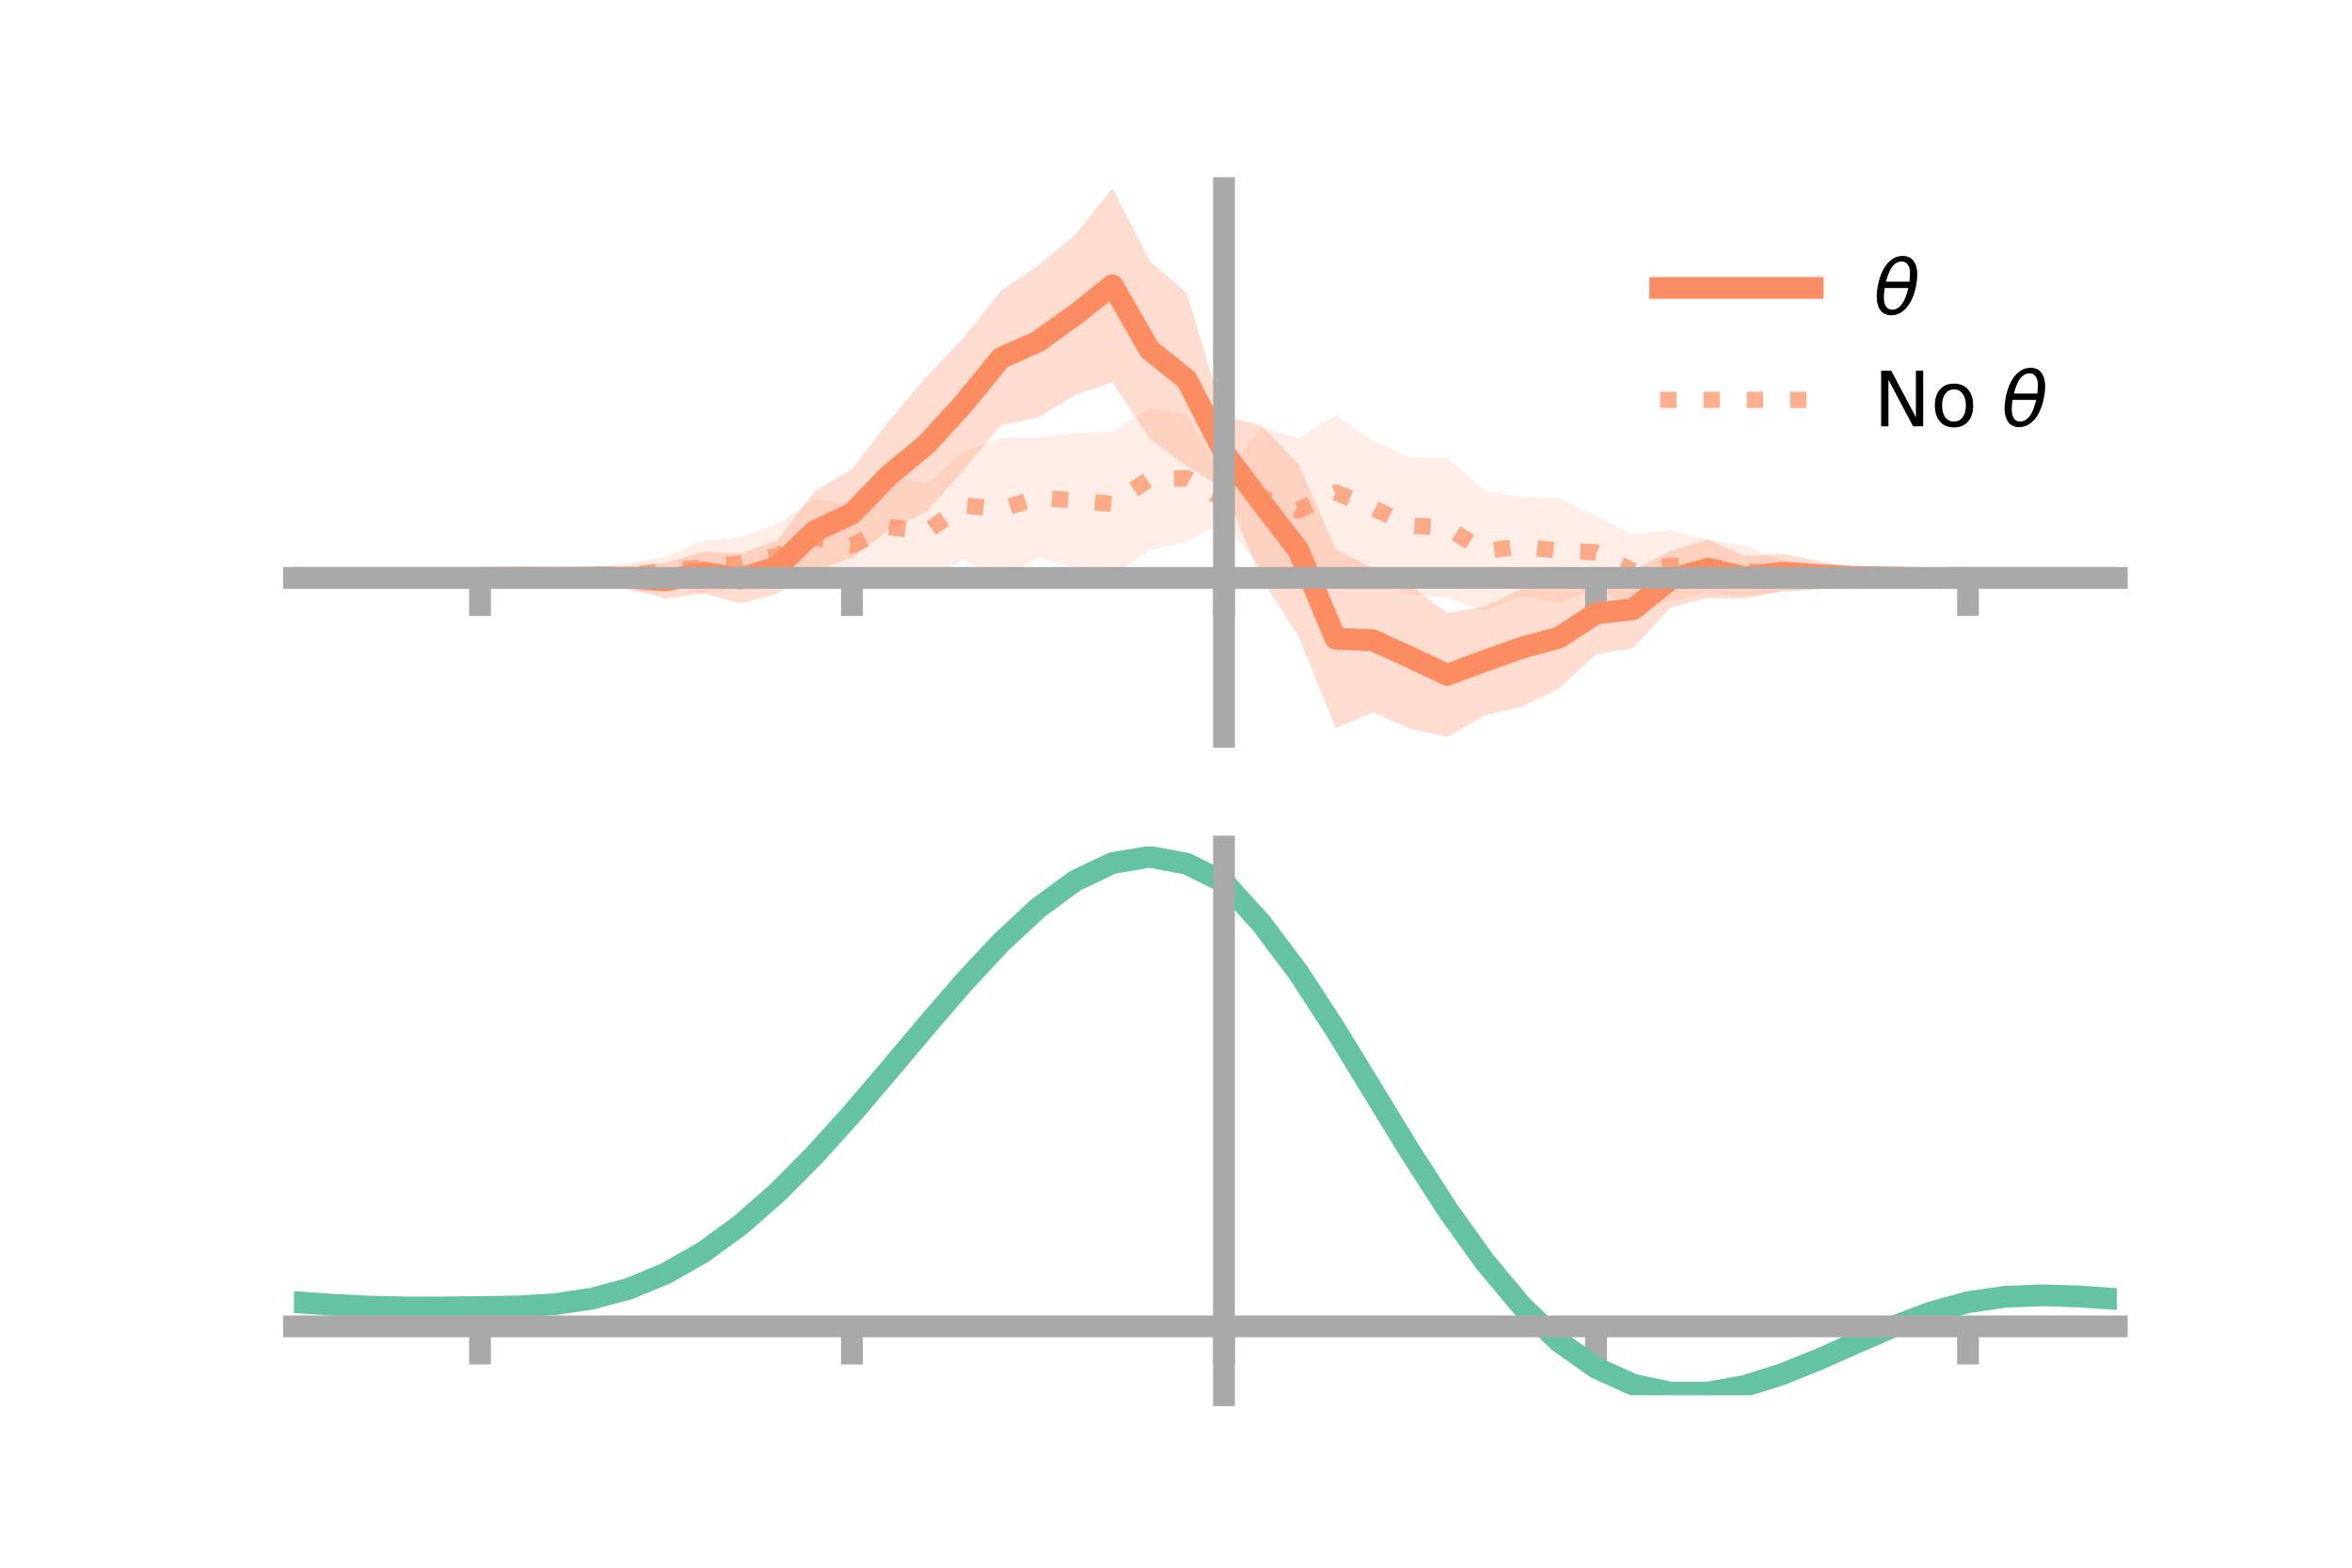 <?xml version="1.0" encoding="utf-8" standalone="no"?>
<!DOCTYPE svg PUBLIC "-//W3C//DTD SVG 1.1//EN"
  "http://www.w3.org/Graphics/SVG/1.1/DTD/svg11.dtd">
<!-- Created with matplotlib (https://matplotlib.org/) -->
<svg height="144pt" version="1.1" viewBox="0 0 216 144" width="216pt" xmlns="http://www.w3.org/2000/svg" xmlns:xlink="http://www.w3.org/1999/xlink">
 <defs>
  <style type="text/css">*{stroke-linecap:butt;stroke-linejoin:round;}</style>
 </defs>
 <g id="figure_1">
  <g id="patch_1">
   <path d="M 0 144 
L 216 144 
L 216 0 
L 0 0 
z
" style="fill:none;"/>
  </g>
  <g id="axes_1">
   <g id="patch_2">
    <path d="M 27 67.68 
L 194.4 67.68 
L 194.4 17.28 
L 27 17.28 
z
" style="fill:none;"/>
   </g>
   <g id="PolyCollection_1">
    <path clip-path="url(#p08ece12a46)" d="M 27 53.08 
L 27 53.08 
L 30.416 53.08 
L 33.833 53.08 
L 37.249 53.08 
L 40.665 53.08 
L 44.082 53.08 
L 47.498 52.924 
L 50.914 52.698 
L 54.331 52.389 
L 57.747 52.003 
L 61.163 51.674 
L 64.58 50.68 
L 67.996 50.846 
L 71.412 49.623 
L 74.829 45.112 
L 78.245 43.111 
L 81.661 38.614 
L 85.078 34.626 
L 88.494 31.025 
L 91.91 26.748 
L 95.327 24.388 
L 98.743 21.562 
L 102.159 17.28 
L 105.576 23.959 
L 108.992 26.926 
L 112.408 38.265 
L 115.824 39.044 
L 119.241 42.652 
L 122.657 50.442 
L 126.073 52.204 
L 129.49 53.794 
L 132.906 56.293 
L 136.322 55.707 
L 139.739 54.096 
L 143.155 53.905 
L 146.571 52.611 
L 149.988 52.387 
L 153.404 50.608 
L 156.82 49.557 
L 160.237 51.069 
L 163.653 50.876 
L 167.069 51.55 
L 170.486 52.209 
L 173.902 52.616 
L 177.318 52.973 
L 180.735 53.08 
L 184.151 53.08 
L 187.567 53.08 
L 190.984 53.08 
L 194.4 53.08 
L 194.4 53.08 
L 194.4 53.08 
L 190.984 53.08 
L 187.567 53.08 
L 184.151 53.08 
L 180.735 53.081 
L 177.318 53.231 
L 173.902 53.491 
L 170.486 53.788 
L 167.069 54.107 
L 163.653 54.31 
L 160.237 54.98 
L 156.82 54.941 
L 153.404 55.823 
L 149.988 59.519 
L 146.571 60.088 
L 143.155 63.249 
L 139.739 64.913 
L 136.322 65.725 
L 132.906 67.68 
L 129.49 66.942 
L 126.073 65.422 
L 122.657 66.896 
L 119.241 58.424 
L 115.824 53.158 
L 112.408 44.858 
L 108.992 42.833 
L 105.576 40.296 
L 102.159 35.119 
L 98.743 36.275 
L 95.327 38.354 
L 91.91 39.055 
L 88.494 43.163 
L 85.078 47.02 
L 81.661 48.667 
L 78.245 51.243 
L 74.829 52.438 
L 71.412 54.517 
L 67.996 55.444 
L 64.58 54.494 
L 61.163 54.982 
L 57.747 54.136 
L 54.331 53.719 
L 50.914 53.445 
L 47.498 53.195 
L 44.082 53.08 
L 40.665 53.08 
L 37.249 53.08 
L 33.833 53.08 
L 30.416 53.08 
L 27 53.08 
z
" style="fill:#fc8d62;fill-opacity:0.3;"/>
   </g>
   <g id="PolyCollection_2">
    <path clip-path="url(#p08ece12a46)" d="M 27 53.08 
L 27 53.08 
L 30.416 53.08 
L 33.833 53.08 
L 37.249 53.08 
L 40.665 53.08 
L 44.082 53.08 
L 47.498 52.831 
L 50.914 52.695 
L 54.331 52.088 
L 57.747 51.712 
L 61.163 51.134 
L 64.58 49.68 
L 67.996 49.376 
L 71.412 48.105 
L 74.829 45.766 
L 78.245 46.49 
L 81.661 43.627 
L 85.078 44.498 
L 88.494 41.469 
L 91.91 40.212 
L 95.327 40.22 
L 98.743 39.765 
L 102.159 39.648 
L 105.576 37.474 
L 108.992 38.103 
L 112.408 43.844 
L 115.824 39.259 
L 119.241 40.231 
L 122.657 38.151 
L 126.073 40.452 
L 129.49 42.004 
L 132.906 42.004 
L 136.322 45.073 
L 139.739 45.629 
L 143.155 45.778 
L 146.571 47.417 
L 149.988 49.078 
L 153.404 48.693 
L 156.82 49.593 
L 160.237 50.103 
L 163.653 51.551 
L 167.069 51.861 
L 170.486 52.445 
L 173.902 52.719 
L 177.318 52.989 
L 180.735 53.08 
L 184.151 53.08 
L 187.567 53.08 
L 190.984 53.08 
L 194.4 53.08 
L 194.4 53.08 
L 194.4 53.08 
L 190.984 53.08 
L 187.567 53.08 
L 184.151 53.08 
L 180.735 53.081 
L 177.318 53.229 
L 173.902 53.48 
L 170.486 53.944 
L 167.069 54.19 
L 163.653 54.319 
L 160.237 54.751 
L 156.82 54.463 
L 153.404 55.219 
L 149.988 55.834 
L 146.571 54.049 
L 143.155 55.388 
L 139.739 54.77 
L 136.322 56.133 
L 132.906 54.931 
L 129.49 54.558 
L 126.073 52.878 
L 122.657 52.323 
L 119.241 53.525 
L 115.824 52.136 
L 112.408 47.987 
L 108.992 49.759 
L 105.576 50.514 
L 102.159 52.926 
L 98.743 52.161 
L 95.327 51.195 
L 91.91 53.331 
L 88.494 51.376 
L 85.078 53.15 
L 81.661 53.201 
L 78.245 53.719 
L 74.829 53.011 
L 71.412 53.961 
L 67.996 54.123 
L 64.58 54.487 
L 61.163 53.758 
L 57.747 53.947 
L 54.331 53.499 
L 50.914 53.354 
L 47.498 53.252 
L 44.082 53.08 
L 40.665 53.08 
L 37.249 53.08 
L 33.833 53.08 
L 30.416 53.08 
L 27 53.08 
z
" style="fill:#fc8d62;fill-opacity:0.15;"/>
   </g>
   <g id="matplotlib.axis_1">
    <g id="xtick_1">
     <g id="line2d_1">
      <defs>
       <path d="M 0 0 
L 0 3.5 
" id="m425b383d0d" style="stroke:#a9a9a9;stroke-width:2;"/>
      </defs>
      <g>
       <use style="fill:#a9a9a9;stroke:#a9a9a9;stroke-width:2;" x="44.082" xlink:href="#m425b383d0d" y="53.08"/>
      </g>
     </g>
    </g>
    <g id="xtick_2">
     <g id="line2d_2">
      <g>
       <use style="fill:#a9a9a9;stroke:#a9a9a9;stroke-width:2;" x="78.245" xlink:href="#m425b383d0d" y="53.08"/>
      </g>
     </g>
    </g>
    <g id="xtick_3">
     <g id="line2d_3">
      <g>
       <use style="fill:#a9a9a9;stroke:#a9a9a9;stroke-width:2;" x="112.408" xlink:href="#m425b383d0d" y="53.08"/>
      </g>
     </g>
    </g>
    <g id="xtick_4">
     <g id="line2d_4">
      <g>
       <use style="fill:#a9a9a9;stroke:#a9a9a9;stroke-width:2;" x="146.571" xlink:href="#m425b383d0d" y="53.08"/>
      </g>
     </g>
    </g>
    <g id="xtick_5">
     <g id="line2d_5">
      <g>
       <use style="fill:#a9a9a9;stroke:#a9a9a9;stroke-width:2;" x="180.735" xlink:href="#m425b383d0d" y="53.08"/>
      </g>
     </g>
    </g>
   </g>
   <g id="matplotlib.axis_2"/>
   <g id="line2d_6">
    <path clip-path="url(#p08ece12a46)" d="M 27 53.08 
L 30.416 53.08 
L 33.833 53.08 
L 37.249 53.08 
L 40.665 53.08 
L 44.082 53.08 
L 47.498 53.06 
L 50.914 53.071 
L 54.331 53.054 
L 57.747 53.07 
L 61.163 53.328 
L 64.58 52.587 
L 67.996 53.145 
L 71.412 52.07 
L 74.829 48.775 
L 78.245 47.177 
L 81.661 43.64 
L 85.078 40.823 
L 88.494 37.094 
L 91.91 32.902 
L 95.327 31.371 
L 98.743 28.918 
L 102.159 26.199 
L 105.576 32.128 
L 108.992 34.88 
L 112.408 41.561 
L 115.824 46.101 
L 119.241 50.538 
L 122.657 58.669 
L 126.073 58.813 
L 129.49 60.368 
L 132.906 61.987 
L 136.322 60.716 
L 139.739 59.505 
L 143.155 58.577 
L 146.571 56.35 
L 149.988 55.953 
L 153.404 53.216 
L 156.82 52.249 
L 160.237 53.024 
L 163.653 52.593 
L 167.069 52.829 
L 170.486 52.999 
L 173.902 53.053 
L 177.318 53.102 
L 180.735 53.08 
L 184.151 53.08 
L 187.567 53.08 
L 190.984 53.08 
L 194.4 53.08 
" style="fill:none;stroke:#fc8d62;stroke-linecap:square;stroke-width:2;"/>
   </g>
   <g id="line2d_7">
    <path clip-path="url(#p08ece12a46)" d="M 27 53.08 
L 30.416 53.08 
L 33.833 53.08 
L 37.249 53.08 
L 40.665 53.08 
L 44.082 53.08 
L 47.498 53.041 
L 50.914 53.024 
L 54.331 52.794 
L 57.747 52.83 
L 61.163 52.446 
L 64.58 52.083 
L 67.996 51.749 
L 71.412 51.033 
L 74.829 49.389 
L 78.245 50.105 
L 81.661 48.414 
L 85.078 48.824 
L 88.494 46.422 
L 91.91 46.771 
L 95.327 45.708 
L 98.743 45.963 
L 102.159 46.287 
L 105.576 43.994 
L 108.992 43.931 
L 112.408 45.915 
L 115.824 45.697 
L 119.241 46.878 
L 122.657 45.237 
L 126.073 46.665 
L 129.49 48.281 
L 132.906 48.468 
L 136.322 50.603 
L 139.739 50.199 
L 143.155 50.583 
L 146.571 50.733 
L 149.988 52.456 
L 153.404 51.956 
L 156.82 52.028 
L 160.237 52.427 
L 163.653 52.935 
L 167.069 53.025 
L 170.486 53.194 
L 173.902 53.099 
L 177.318 53.109 
L 180.735 53.08 
L 184.151 53.08 
L 187.567 53.08 
L 190.984 53.08 
L 194.4 53.08 
" style="fill:none;stroke:#fc8d62;stroke-dasharray:1.5,2.475;stroke-dashoffset:0;stroke-opacity:0.7;stroke-width:1.5;"/>
   </g>
   <g id="patch_3">
    <path d="M 112.408 67.68 
L 112.408 17.28 
" style="fill:none;stroke:#a9a9a9;stroke-linecap:square;stroke-linejoin:miter;stroke-width:2;"/>
   </g>
   <g id="patch_4">
    <path d="M 194.4 67.68 
L 194.4 17.28 
" style="fill:none;"/>
   </g>
   <g id="patch_5">
    <path d="M 27 53.08 
L 194.4 53.08 
" style="fill:none;stroke:#a9a9a9;stroke-linecap:square;stroke-linejoin:miter;stroke-width:2;"/>
   </g>
   <g id="patch_6">
    <path d="M 27 17.28 
L 194.4 17.28 
" style="fill:none;"/>
   </g>
   <g id="legend_1">
    <g id="line2d_8">
     <path d="M 152.47 26.449 
L 166.47 26.449 
" style="fill:none;stroke:#fc8d62;stroke-linecap:square;stroke-width:2;"/>
    </g>
    <g id="line2d_9"/>
    <g id="text_1">
     <!-- $\theta$ -->
     <g transform="translate(172.07 28.899)scale(0.07 -0.07)">
      <defs>
       <path d="M 45.516 34.672 
L 14.453 34.672 
Q 12.359 20.062 14.5 13.875 
Q 17.188 6.25 24.469 6.25 
Q 31.781 6.25 37.359 13.922 
Q 42.234 20.656 45.516 34.672 
z
M 47.016 42.969 
Q 48.344 56.844 46.625 61.719 
Q 43.953 69.438 36.766 69.438 
Q 29.297 69.438 23.828 61.812 
Q 19.531 55.672 16.156 42.969 
z
M 38.188 76.766 
Q 49.906 76.766 54.594 66.406 
Q 59.281 56.109 55.719 37.844 
Q 52.203 19.625 43.453 9.281 
Q 34.766 -1.125 23.047 -1.125 
Q 11.281 -1.125 6.641 9.281 
Q 2 19.625 5.516 37.844 
Q 9.078 56.109 17.719 66.406 
Q 26.422 76.766 38.188 76.766 
z
" id="DejaVuSans-Oblique-952"/>
      </defs>
      <use transform="translate(0 0.234)" xlink:href="#DejaVuSans-Oblique-952"/>
     </g>
    </g>
    <g id="line2d_10">
     <path d="M 152.47 36.724 
L 166.47 36.724 
" style="fill:none;stroke:#fc8d62;stroke-dasharray:1.5,2.475;stroke-dashoffset:0;stroke-opacity:0.7;stroke-width:1.5;"/>
    </g>
    <g id="line2d_11"/>
    <g id="text_2">
     <!-- No $\theta$ -->
     <g transform="translate(172.07 39.174)scale(0.07 -0.07)">
      <defs>
       <path d="M 9.812 72.906 
L 23.094 72.906 
L 55.422 11.922 
L 55.422 72.906 
L 64.984 72.906 
L 64.984 0 
L 51.703 0 
L 19.391 60.984 
L 19.391 0 
L 9.812 0 
z
" id="DejaVuSans-78"/>
       <path d="M 30.609 48.391 
Q 23.391 48.391 19.188 42.75 
Q 14.984 37.109 14.984 27.297 
Q 14.984 17.484 19.156 11.844 
Q 23.344 6.203 30.609 6.203 
Q 37.797 6.203 41.984 11.859 
Q 46.188 17.531 46.188 27.297 
Q 46.188 37.016 41.984 42.703 
Q 37.797 48.391 30.609 48.391 
z
M 30.609 56 
Q 42.328 56 49.016 48.375 
Q 55.719 40.766 55.719 27.297 
Q 55.719 13.875 49.016 6.219 
Q 42.328 -1.422 30.609 -1.422 
Q 18.844 -1.422 12.172 6.219 
Q 5.516 13.875 5.516 27.297 
Q 5.516 40.766 12.172 48.375 
Q 18.844 56 30.609 56 
z
" id="DejaVuSans-111"/>
       <path id="DejaVuSans-32"/>
      </defs>
      <use transform="translate(0 0.234)" xlink:href="#DejaVuSans-78"/>
      <use transform="translate(74.805 0.234)" xlink:href="#DejaVuSans-111"/>
      <use transform="translate(135.986 0.234)" xlink:href="#DejaVuSans-32"/>
      <use transform="translate(167.773 0.234)" xlink:href="#DejaVuSans-Oblique-952"/>
     </g>
    </g>
   </g>
  </g>
  <g id="axes_2">
   <g id="patch_7">
    <path d="M 27 128.16 
L 194.4 128.16 
L 194.4 77.76 
L 27 77.76 
z
" style="fill:none;"/>
   </g>
   <g id="PolyCollection_3">
    <path clip-path="url(#p7feeb17e3c)" d="M 27 119.649 
L 27 119.555 
L 30.416 119.806 
L 33.833 119.979 
L 37.249 120.055 
L 40.665 120.049 
L 44.082 120.006 
L 47.498 119.946 
L 50.914 119.735 
L 54.331 119.222 
L 57.747 118.29 
L 61.163 116.852 
L 64.58 114.863 
L 67.996 112.317 
L 71.412 109.248 
L 74.829 105.725 
L 78.245 101.851 
L 81.661 97.757 
L 85.078 93.6 
L 88.494 89.554 
L 91.91 85.81 
L 95.327 82.563 
L 98.743 80.011 
L 102.159 78.349 
L 105.576 77.76 
L 108.992 78.414 
L 112.408 80.144 
L 115.824 83.955 
L 119.241 88.567 
L 122.657 93.902 
L 126.073 99.581 
L 129.49 105.265 
L 132.906 110.661 
L 136.322 115.527 
L 139.739 119.682 
L 143.155 123.001 
L 146.571 125.428 
L 149.988 126.969 
L 153.404 127.687 
L 156.82 127.679 
L 160.237 127.071 
L 163.653 126.01 
L 167.069 124.655 
L 170.486 123.169 
L 173.902 121.717 
L 177.318 120.454 
L 180.735 119.528 
L 184.151 119.039 
L 187.567 118.911 
L 190.984 119.024 
L 194.4 119.27 
L 194.4 119.384 
L 194.4 119.384 
L 190.984 119.154 
L 187.567 119.052 
L 184.151 119.189 
L 180.735 119.694 
L 177.318 120.656 
L 173.902 121.977 
L 170.486 123.497 
L 167.069 125.047 
L 163.653 126.453 
L 160.237 127.545 
L 156.82 128.16 
L 153.404 128.154 
L 149.988 127.411 
L 146.571 125.853 
L 143.155 123.447 
L 139.739 120.205 
L 136.322 116.181 
L 132.906 111.481 
L 129.49 106.27 
L 126.073 100.775 
L 122.657 95.278 
L 119.241 90.11 
L 115.824 85.637 
L 112.408 81.931 
L 108.992 80.267 
L 105.576 79.636 
L 102.159 80.206 
L 98.743 81.808 
L 95.327 84.263 
L 91.91 87.382 
L 88.494 90.973 
L 85.078 94.847 
L 81.661 98.824 
L 78.245 102.735 
L 74.829 106.435 
L 71.412 109.798 
L 67.996 112.73 
L 64.58 115.166 
L 61.163 117.077 
L 57.747 118.466 
L 54.331 119.371 
L 50.914 119.867 
L 47.498 120.064 
L 44.082 120.11 
L 40.665 120.135 
L 37.249 120.124 
L 33.833 120.043 
L 30.416 119.881 
L 27 119.649 
z
" style="fill:#66c2a5;fill-opacity:0.3;"/>
   </g>
   <g id="matplotlib.axis_3">
    <g id="xtick_6">
     <g id="line2d_12">
      <g>
       <use style="fill:#a9a9a9;stroke:#a9a9a9;stroke-width:2;" x="44.082" xlink:href="#m425b383d0d" y="121.832"/>
      </g>
     </g>
    </g>
    <g id="xtick_7">
     <g id="line2d_13">
      <g>
       <use style="fill:#a9a9a9;stroke:#a9a9a9;stroke-width:2;" x="78.245" xlink:href="#m425b383d0d" y="121.832"/>
      </g>
     </g>
    </g>
    <g id="xtick_8">
     <g id="line2d_14">
      <g>
       <use style="fill:#a9a9a9;stroke:#a9a9a9;stroke-width:2;" x="112.408" xlink:href="#m425b383d0d" y="121.832"/>
      </g>
     </g>
    </g>
    <g id="xtick_9">
     <g id="line2d_15">
      <g>
       <use style="fill:#a9a9a9;stroke:#a9a9a9;stroke-width:2;" x="146.571" xlink:href="#m425b383d0d" y="121.832"/>
      </g>
     </g>
    </g>
    <g id="xtick_10">
     <g id="line2d_16">
      <g>
       <use style="fill:#a9a9a9;stroke:#a9a9a9;stroke-width:2;" x="180.735" xlink:href="#m425b383d0d" y="121.832"/>
      </g>
     </g>
    </g>
   </g>
   <g id="matplotlib.axis_4"/>
   <g id="line2d_17">
    <path clip-path="url(#p7feeb17e3c)" d="M 27 119.602 
L 30.416 119.844 
L 33.833 120.011 
L 37.249 120.089 
L 40.665 120.092 
L 44.082 120.058 
L 47.498 120.005 
L 50.914 119.801 
L 54.331 119.297 
L 57.747 118.378 
L 61.163 116.964 
L 64.58 115.015 
L 67.996 112.523 
L 71.412 109.523 
L 74.829 106.08 
L 78.245 102.293 
L 81.661 98.29 
L 85.078 94.223 
L 88.494 90.263 
L 91.91 86.596 
L 95.327 83.413 
L 98.743 80.91 
L 102.159 79.277 
L 105.576 78.698 
L 108.992 79.341 
L 112.408 81.037 
L 115.824 84.796 
L 119.241 89.339 
L 122.657 94.59 
L 126.073 100.178 
L 129.49 105.768 
L 132.906 111.071 
L 136.322 115.854 
L 139.739 119.944 
L 143.155 123.224 
L 146.571 125.64 
L 149.988 127.19 
L 153.404 127.92 
L 156.82 127.919 
L 160.237 127.308 
L 163.653 126.232 
L 167.069 124.851 
L 170.486 123.333 
L 173.902 121.847 
L 177.318 120.555 
L 180.735 119.611 
L 184.151 119.114 
L 187.567 118.981 
L 190.984 119.089 
L 194.4 119.327 
" style="fill:none;stroke:#66c2a5;stroke-linecap:square;stroke-width:2;"/>
   </g>
   <g id="patch_8">
    <path d="M 112.408 128.16 
L 112.408 77.76 
" style="fill:none;stroke:#a9a9a9;stroke-linecap:square;stroke-linejoin:miter;stroke-width:2;"/>
   </g>
   <g id="patch_9">
    <path d="M 194.4 128.16 
L 194.4 77.76 
" style="fill:none;"/>
   </g>
   <g id="patch_10">
    <path d="M 27 121.832 
L 194.4 121.832 
" style="fill:none;stroke:#a9a9a9;stroke-linecap:square;stroke-linejoin:miter;stroke-width:2;"/>
   </g>
   <g id="patch_11">
    <path d="M 27 77.76 
L 194.4 77.76 
" style="fill:none;"/>
   </g>
  </g>
 </g>
 <defs>
  <clipPath id="p08ece12a46">
   <rect height="50.4" width="167.4" x="27" y="17.28"/>
  </clipPath>
  <clipPath id="p7feeb17e3c">
   <rect height="50.4" width="167.4" x="27" y="77.76"/>
  </clipPath>
 </defs>
</svg>
